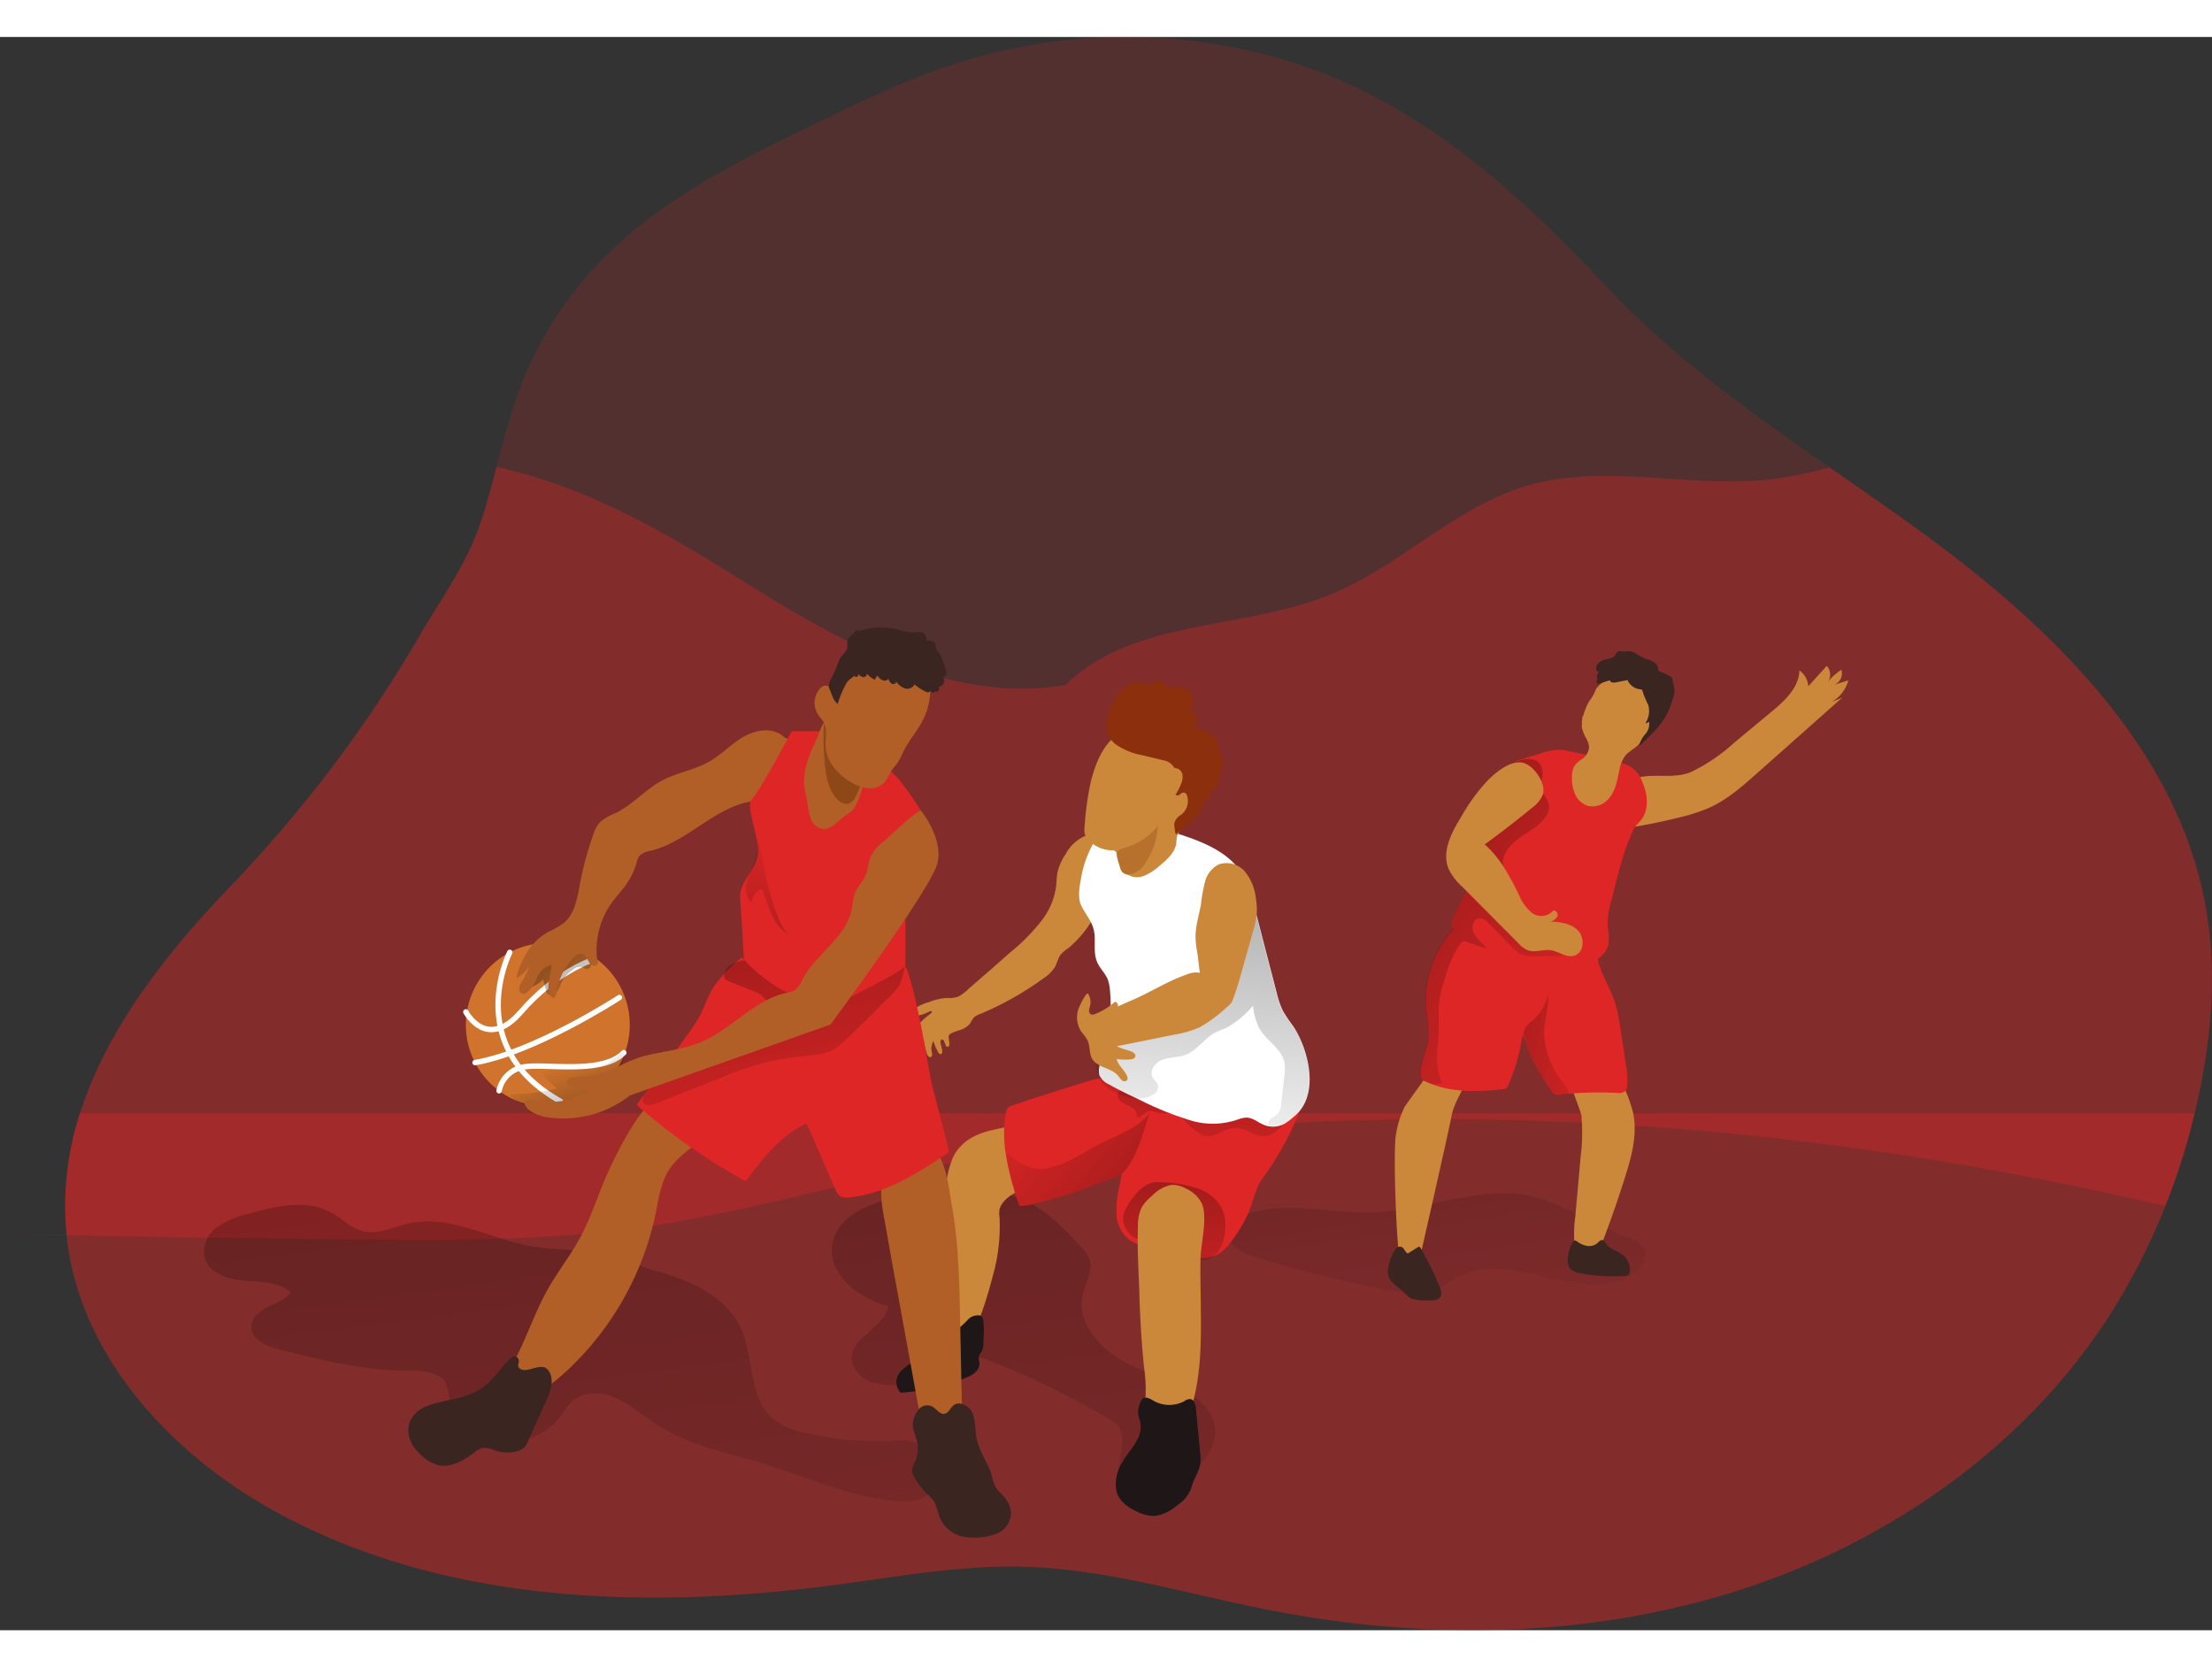 <svg id="Layer_1" data-name="Layer 1" xmlns="http://www.w3.org/2000/svg" xmlns:xlink="http://www.w3.org/1999/xlink" viewBox="0 0 408.07 293.92" width="406" height="306" class="illustration styles_illustrationTablet__1DWOa"><rect x="0" y="0" width="408.07" height="293.92" fill="#333333" stroke="none"/><defs><linearGradient id="linear-gradient" x1="241.86" y1="210.69" x2="262.98" y2="70.47" gradientTransform="matrix(1, 0, 0, -1, 0, 352)" gradientUnits="userSpaceOnUse"><stop offset="0.01"></stop><stop offset="0.08" stop-opacity="0.69"></stop><stop offset="0.21" stop-opacity="0.32"></stop><stop offset="1" stop-opacity="0"></stop></linearGradient><linearGradient id="linear-gradient-2" x1="161.07" y1="248.05" x2="193.73" y2="-6.48" xlink:href="#linear-gradient"></linearGradient><linearGradient id="linear-gradient-3" x1="78.38" y1="237.22" x2="111" y2="-17.02" xlink:href="#linear-gradient"></linearGradient><linearGradient id="linear-gradient-4" x1="218.27" y1="149.35" x2="214.2" y2="108.94" xlink:href="#linear-gradient"></linearGradient><linearGradient id="linear-gradient-5" x1="210.2" y1="128.79" x2="210.01" y2="80.92" xlink:href="#linear-gradient"></linearGradient><linearGradient id="linear-gradient-6" x1="219.34" y1="183.38" x2="213.63" y2="110.29" xlink:href="#linear-gradient"></linearGradient><linearGradient id="linear-gradient-7" x1="127.52" y1="181.96" x2="142.09" y2="110.83" xlink:href="#linear-gradient"></linearGradient><linearGradient id="linear-gradient-8" x1="102.04" y1="120.85" x2="97.25" y2="134.27" xlink:href="#linear-gradient"></linearGradient><linearGradient id="linear-gradient-9" x1="92.67" y1="155.92" x2="105.63" y2="141.37" xlink:href="#linear-gradient"></linearGradient><linearGradient id="linear-gradient-10" x1="216.24" y1="96.91" x2="179.45" y2="128.07" xlink:href="#linear-gradient"></linearGradient><linearGradient id="linear-gradient-11" x1="135.88" y1="130.16" x2="134.76" y2="179.72" xlink:href="#linear-gradient"></linearGradient><linearGradient id="linear-gradient-12" x1="235.71" y1="182.41" x2="292.4" y2="141.49" xlink:href="#linear-gradient"></linearGradient><linearGradient id="linear-gradient-13" x1="255.86" y1="142.28" x2="292.84" y2="134.58" xlink:href="#linear-gradient"></linearGradient></defs><title>6</title><path d="M398.82,225.29q-.22,1-.48,2.07a128,128,0,0,1-5.4,17.1,115.6,115.6,0,0,1-10.38,20.3c-15.79,24.48-41.17,42.08-69,50.81s-57.85,9-86.43,3.32c-14.94-2.95-29.69-7.5-44.91-7.89-11.52-.3-23,1.8-34.38,3.32-35.08,4.68-72.46,3.54-103.49-13.46C24.9,290.2,8,271.93,5.76,249.86v-.08a54.94,54.94,0,0,1,2.48-22.45c5.06-15.9,16.37-30,27.78-41.89A243.19,243.19,0,0,0,71,139c4.32-7.37,8.77-13.21,11.42-21.58,1-3.07,1.8-6.19,2.63-9.3a147.64,147.64,0,0,1,4.47-14.86A68.67,68.67,0,0,1,105,69.42c10.93-11,25.21-18,39.2-24.77,8.19-4,16.41-7.94,25.05-10.78a103.18,103.18,0,0,1,61.54-.74,93.47,93.47,0,0,1,16,6.54C263.34,48.27,277.1,61.28,290,75c12.12,12.92,26.56,23.14,41.07,33.24,6.37,4.43,12.76,8.84,19,13.44,23,17.08,45.14,39,50.32,67.24C402.55,200.93,401.5,213.37,398.82,225.29Z" transform="translate(6.52 -28.8)" fill="#de2626" opacity="0.18" style="isolation: isolate;"></path><path d="M398.82,225.29q-.22,1-.48,2.07a128,128,0,0,1-5.4,17.1c-78.08-18.36-160.19-22.19-238.51-5-14.34,3.15-28.56,7-43.1,9-16.58,2.33-33.39,2.31-50.13,2.18q-27.71-.22-55.41-.8c-27.7-.57,0,0,0-.08a54.94,54.94,0,0,1,2.48-22.45c5.06-15.9,16.37-30,27.78-41.89a243.19,243.19,0,0,0,35-46.41c4.32-7.37,8.77-13.21,11.42-21.58,1-3.07,1.8-6.19,2.63-9.3l.47.1c17.86,4,32.68,13.25,48,22.81,17.12,10.65,36.64,20.71,56.5,17.3,12.38-12.24,32.69-10.07,48.81-16.67,12.89-5.27,23.08-16.24,36.45-20.12,14.36-4.16,29.78.55,44.63-1.12a72.22,72.22,0,0,0,11-2.24c6.37,4.43,12.76,8.84,19,13.44,23,17.08,45.14,39,50.32,67.24C402.55,200.93,401.5,213.37,398.82,225.29Z" transform="translate(6.52 -28.8)" fill="#de2626" opacity="0.35" style="isolation: isolate;"></path><path d="M398.34,227.36a121.61,121.61,0,0,1-15.78,37.4c-15.79,24.48-41.17,42.08-69,50.81s-57.85,9-86.43,3.32c-14.94-2.95-29.69-7.5-44.91-7.89-11.52-.3-23,1.8-34.38,3.32-35.08,4.68-72.46,3.54-103.49-13.46-19.47-10.67-36.35-29-38.6-51.05a54.94,54.94,0,0,1,2.48-22.45Z" transform="translate(6.52 -28.8)" fill="#de2626" opacity="0.35" style="isolation: isolate;"></path><path d="M246.41,245.63c-7.78.2-15.82-2.16-23.18.38-1.31.45-2.69,1.18-3.14,2.5-.89,2.62,2.38,4.61,5,5.41a240.37,240.37,0,0,0,27.51,6.6,10.57,10.57,0,0,0,4.23.16c2-.47,3.53-2,5.3-3,9.41-5.38,22.08,4.73,31.75-.17,2-1,3.82-3.38,2.74-5.34a5.17,5.17,0,0,0-3-2c-7-2.57-14.23-7.93-21.68-8.08C263.33,241.91,255,245.41,246.41,245.63Z" transform="translate(6.52 -28.8)" fill="url(#linear-gradient)"></path><path d="M201.19,273.36c-4.67-2.48-9.08-7.26-8-12.43.48-2.21,1.94-4.38,1.3-6.54a7.15,7.15,0,0,0-1.86-2.71c-2.58-2.76-5.23-5.55-8.51-7.42-7.09-4-15.87-3.07-23.89-1.64-5.59,1-12.28,3.28-13.2,8.88s4.84,10,10.29,11.46c-.59,3.91-6.52,5.45-6.69,9.4-.09,2,1.58,3.82,3.49,4.55a14.78,14.78,0,0,0,6.06.51l7.06-.39a4.81,4.81,0,0,0,3.4-1.08c1-1,1-2.86,2.31-3.44a3.28,3.28,0,0,1,2.51.27A156.22,156.22,0,0,1,196,282.54c3.88,2.21,4.85,2.49,4.39,6.8-.22,2.11-1.24,3.88.34,5.82,5,6.23,17.64-3.08,16.93-9.56C216.86,278.48,206.34,276.1,201.19,273.36Z" transform="translate(6.52 -28.8)" fill="url(#linear-gradient-2)"></path><path d="M160,287.64a59,59,0,0,1-17.63-1.24,14.23,14.23,0,0,1-6.34-2.73c-4.42-3.85-3.41-10.92-5.74-16.3-2.77-6.4-9.66-9.28-16-11-3.35-.89-6.47-2.45-9.82-3.14-4.31-.89-8.77-.59-13.1-1.37C83.83,250.5,76.52,246,69,247.66c-2.89.63-5.79,2.16-8.66,1.42-2.15-.56-3.77-2.31-5.71-3.39-4.59-2.56-10.27-1.21-15.33.21a16.67,16.67,0,0,0-5.74,2.43,5.64,5.64,0,0,0-2.37,5.44c.68,3,4.21,4.21,7.23,4.46s6.39.14,8.68,2.14c-1,1.37-2.67,2-4.17,2.7s-3.05,2-3.08,3.65c0,2.38,2.79,3.6,5.1,4.19,7.69,1.93,15.47,3.88,23.4,3.94,2.45,0,5.2,0,7,1.66,1.12,1.08,2.42,11.34.8,11.08,7.34,1.15,16.28,1.7,20.7-4.27a22.54,22.54,0,0,1,2-2.66c2.06-2,5.46-2,8.12-.84s4.84,3.1,7.24,4.7c5.11,3.39,11.15,5,17.07,6.57,8.63,2.28,20.8,8.13,29.67,7.81C169.52,298.63,166.83,287.64,160,287.64Z" transform="translate(6.52 -28.8)" fill="url(#linear-gradient-3)"></path><path d="M180.89,229.45c-1.57.45-3.23.71-4.82,1.11-2.89.72-5.52,2.19-6.81,5a17.6,17.6,0,0,0-1.2,4.61,87.92,87.92,0,0,0-.31,25.25,23.55,23.55,0,0,1,.27,2.65c0,1.07,0,2.44.84,2.66a1.53,1.53,0,0,0,1.08-.26,13.14,13.14,0,0,0,2.28-1.56,3.79,3.79,0,0,0,.75-.8,5.13,5.13,0,0,0,.52-1.05,76.94,76.94,0,0,0,3.08-9.47,33.81,33.81,0,0,0,1.31-11,4.54,4.54,0,0,1,0-1.56c.46-1.61,2.44-3,4-3.48l3.56-1.07a1.81,1.81,0,0,0,1.44-2.53,28.91,28.91,0,0,0-3.14-9.7A12.31,12.31,0,0,1,180.89,229.45Z" transform="translate(6.52 -28.8)" fill="#cb883a"></path><path d="M233.37,226.59a55,55,0,0,1-7,12.81c-1.33,1.81-1.59,4-2.49,6.09a26,26,0,0,1-3.51,5.84,7.68,7.68,0,0,1-2.51,2.2,6.08,6.08,0,0,1-2.26.53,17,17,0,0,1-4.38-.39,50.36,50.36,0,0,1-7.13-1.92,8.79,8.79,0,0,1-2.34-1.1,6.31,6.31,0,0,1-2.29-4.55,19,19,0,0,1,.51-5.2c.33-1.74.09-.49.43-2.23l-.26.1c-2.51,1-4.71,1.75-8.24,3.11-.89.34-10.14,3.12-10.36,2.5a51.58,51.58,0,0,1-2.44-9.06,23.68,23.68,0,0,1-.12-7.79c.28-1.54.7-1.41,2.27-1.94,1.42-.48,2.85-1,4.27-1.42,2.86-.93,5.72-1.83,8.6-2.7a20.31,20.31,0,0,1,3.77-.83,8,8,0,0,1,4,.54c2.34,1,4.82.68,7.41.7a176.53,176.53,0,0,1,22.85,1.82,2.2,2.2,0,0,1,1,.3C233.94,224.55,233.71,225.72,233.37,226.59Z" transform="translate(6.52 -28.8)" fill="#de2626"></path><path d="M206.24,227a4.91,4.91,0,0,0,2.11.41,3.8,3.8,0,0,0,.77-.24,2.34,2.34,0,0,1,1.94.58,18.77,18.77,0,0,1,1.45,1.51,15.61,15.61,0,0,0,2.27,1.78,3.4,3.4,0,0,0,1,.52,2.63,2.63,0,0,0,1.52-.12c1.33-.44,2.53-1.34,3.93-1.37,2.75-.06,4.82,2.83,7.46.73a15.51,15.51,0,0,0,3.61-4.13,8.75,8.75,0,0,1-6.53,1.05,50.54,50.54,0,0,1-6.48-2,71.82,71.82,0,0,0-11.43-2.37c-1.4-.21-2.77-.62-4.18-.8a6.05,6.05,0,0,0-2.08,0c-.5.13-1.57.5-1.82.94a1.48,1.48,0,0,0,.66,1.82c.58.41,1.29.58,1.89,1a1.57,1.57,0,0,1,.8,1.78c.76.17,1.31-.75,2.05-1A1.92,1.92,0,0,1,206.24,227Z" transform="translate(6.52 -28.8)" fill="url(#linear-gradient-4)"></path><path d="M219.19,245.6a7.48,7.48,0,0,0-4.43-4.26,21.92,21.92,0,0,0-6.2-1.21,7.27,7.27,0,0,0-2.75.08,7,7,0,0,0-3.26,2.66c-1.06,1.34-2.12,2.94-1.82,4.62a4.42,4.42,0,0,0,2.44,3,17.12,17.12,0,0,0,3.77,1.22c2.52.64,6.52,3.25,9.14,2.64C219.37,253.58,220.07,248.21,219.19,245.6Z" transform="translate(6.52 -28.8)" fill="url(#linear-gradient-5)"></path><path d="M204.5,273.91a30.78,30.78,0,0,1,.17,7.79c-.2,1.33-.59,2.75,0,4,.86,1.91,3.67,2.21,5.42,1.06s2.63-3.23,3.23-5.24c1.7-5.8,1.78-11.89,1.69-17.89,0-3-.13-6.07-.07-9.1.05-2.82.83-5.54.68-8.37a6.09,6.09,0,0,0-.42-2.15,6,6,0,0,0-3-2.8,5.18,5.18,0,0,0-2.53-.65,6.42,6.42,0,0,0-3.62,2,7.83,7.83,0,0,0-2,2.25,7.92,7.92,0,0,0-.64,3.4c-.16,4.07.13,8.22.26,12.32Q203.84,267.22,204.5,273.91Z" transform="translate(6.52 -28.8)" fill="#cb883a"></path><path d="M204.23,280a1.2,1.2,0,0,1,1.06-.11,5.7,5.7,0,0,1,1.1.56,5.89,5.89,0,0,0,5.59,0,1.88,1.88,0,0,1,1.06-.38c.73.07,1,1,1.06,1.74l.77,8a7.07,7.07,0,0,1-.14,3c-.43,1.25-1.12,2.24-1.44,3.54a6.28,6.28,0,0,1-2.59,3.28,8.24,8.24,0,0,1-4.06,2,6.83,6.83,0,0,1-3.26-.73c-1.86-.82-3.71-2.11-4-4.26a7.51,7.51,0,0,1,1-4.68c1.46-2.72,4.24-4.63,3.36-8a8.44,8.44,0,0,1-.31-1.32,4.66,4.66,0,0,1,.38-1.84,1.85,1.85,0,0,1,.36-.66Z" transform="translate(6.52 -28.8)" fill="#1f1717"></path><path d="M193.66,176.19a7.44,7.44,0,0,0-3.59,3.35,10.28,10.28,0,0,0-1.47,3.21c-.21.94-.19,1.92-.31,2.87a13.15,13.15,0,0,1-2.41,5.87,35.67,35.67,0,0,1-6.1,6.24l-3.39,3-4.13,3.58a10.22,10.22,0,0,1-1.91,1.49,5,5,0,0,1-2.21.28,10.78,10.78,0,0,0-3.22.74,9.91,9.91,0,0,0-3.49,1.76.37.37,0,0,0-.17.29c0,.13.14.23.27.28a2.7,2.7,0,0,0,1.73.09,7,7,0,0,0,1.64-.66c.16-.08.39-.13.47,0s-.05.27-.16.36a13.72,13.72,0,0,0-2,1.73,1.86,1.86,0,0,0-.25.6,7.8,7.8,0,0,0-.75,2.46,6.7,6.7,0,0,0,.58,3.12.55.55,0,0,0,.26.32c.21.09.45-.12.5-.35a1.79,1.79,0,0,0-.07-.69,4.63,4.63,0,0,1,.41-2.29,14.48,14.48,0,0,0,.55,2.43,1.07,1.07,0,0,0,.42.67.36.36,0,0,0,.25.06.44.44,0,0,0,.34-.41,2.82,2.82,0,0,0-.09-.57,2.86,2.86,0,0,1,.32-2,9.23,9.23,0,0,0,.91,2.12c.09.15.21.31.38.31a.35.35,0,0,0,.32-.29,1.14,1.14,0,0,0,0-.45L167,214.4a.94.94,0,0,1,0-.41.33.33,0,0,1,.28-.26c.19,0,.3.2.38.37l.27.66a.52.52,0,0,0,.23.31.35.35,0,0,0,.44-.22,1.28,1.28,0,0,0,0-.55l-.09-.7a1.23,1.23,0,0,1,0-.54c.17-.53,1.35-.79,1.83-1a4,4,0,0,0,2.1-1.26,9.12,9.12,0,0,1,.6-1,3,3,0,0,1,1.21-.74,57.59,57.59,0,0,0,11.8-6.65,6.49,6.49,0,0,0,2.19-2.29,15.69,15.69,0,0,1,.77-1.85,6.13,6.13,0,0,1,1.57-1.39,20.39,20.39,0,0,0,4.26-4.95,23.53,23.53,0,0,0,2.79-4.87,23.39,23.39,0,0,0,1.06-5.17c.18-1.42,1.21-4.2-.17-5.37C197.46,175.59,194.91,175.77,193.66,176.19Z" transform="translate(6.52 -28.8)" fill="#cb883a"></path><path d="M233.13,227.06a10.21,10.21,0,0,1-1.32,1.22,8.81,8.81,0,0,1-1.36,1,4.45,4.45,0,0,1-2.82.49,5,5,0,0,1-1-.28c-1.07-.44-2-1.31-3.16-1.34a4.68,4.68,0,0,0-1.52.31,14.11,14.11,0,0,1-9.21.09,59.85,59.85,0,0,1-9.2-3.77l-.28-.13c-1.76-.83-3.51-1.67-5.2-2.63a3.55,3.55,0,0,1-1.78-1.7,3.94,3.94,0,0,1,.33-2.53,29.43,29.43,0,0,0,1.19-4.42,30.16,30.16,0,0,0,.44-8.74,7.19,7.19,0,0,0-.39-1.94c-.48-1.2-1.53-2.11-2-3.31-.63-1.51-.32-3.23-.44-4.86-.18-2.39-1.52-3.52-2.47-5.49-.69-1.45-.31-3.6,0-5.19a19.94,19.94,0,0,1,5.22-10.32,3,3,0,0,1,1.55-1,3.15,3.15,0,0,1,1.49.22l8.73,2.77c4.72,1.5,9.82,3.27,12.54,7.42a22.11,22.11,0,0,1,2.47,6.52l.06.24q2,7.71,4,15.42a16.82,16.82,0,0,0,1.09,3.23,28.44,28.44,0,0,0,2,3C234.71,215.32,236.75,222.88,233.13,227.06Z" transform="translate(6.52 -28.8)" fill="#fff"></path><path d="M233.13,227.06a10.21,10.21,0,0,1-1.32,1.22,8.81,8.81,0,0,1-1.36,1,4.45,4.45,0,0,1-2.82.49.68.68,0,0,1-.18-.29,1.15,1.15,0,0,1,.59-1.22,6,6,0,0,0,1.2-.81,3,3,0,0,0,.56-1.68c.2-1.7.4-3.4.59-5.1a7.92,7.92,0,0,0,0-2.83c-.58-2.49-3.25-3.86-4.54-6.07a12.09,12.09,0,0,1-1.22-4.28,17,17,0,0,1-4.73,4c-.82.41-1.7.68-2.49,1.13-1.89,1.09-3.15,3.16-5.19,3.94-1.34.53-2.86.41-4.22.89s-2.58,2.05-1.87,3.31c.34.59,1.07,1.06,1,1.74-.2,1.67-2.25,2.17-3.89,2.14a6.24,6.24,0,0,1-1.36-.16c-2.12-.55-4.36-1.4-5.51-3.4a7.52,7.52,0,0,1-.17-6.11,2.54,2.54,0,0,1,.64-1.14,2.6,2.6,0,0,1,.94-.47l.34-.09c7.71-2,15.54-5.47,20-12.07,2.5-3.7,3.86-8.26,6.81-11.52q2,7.71,4,15.42a16.82,16.82,0,0,0,1.09,3.23,28.44,28.44,0,0,0,2,3C234.71,215.32,236.75,222.88,233.13,227.06Z" transform="translate(6.52 -28.8)" fill="url(#linear-gradient-6)"></path><path d="M214.25,197.12c.05.35.11.71.18,1.06s.32,3.22.44,3.25a4.42,4.42,0,0,0-2.46.32c-3.63,1.26-6.76,3.33-10.28,4.82-2.13.91-4.21,1.89-6.26,3a3.19,3.19,0,0,0-1.18.87,2.77,2.77,0,0,0,0,2.62c.41,1,.84,1.83,2,2.07a7.59,7.59,0,0,0,3-.18l10.57-2.13a18.37,18.37,0,0,0,4.59-1.36,27.76,27.76,0,0,0,5.72-4.4c.7-.95,2.37-7.25,2.69-8.39l1.38-4.88a17.65,17.65,0,0,0,.68-3.13,12.48,12.48,0,0,0-.18-3.11,9.33,9.33,0,0,0-2-4.79,4.46,4.46,0,0,0-4.77-1.34,4.92,4.92,0,0,0-2.57,3.15,28.7,28.7,0,0,0-.75,4.12c-.37,2.18-1.14,4.37-1,6.61A15.32,15.32,0,0,0,214.25,197.12Z" transform="translate(6.52 -28.8)" fill="#cb883a"></path><path d="M193,212.36a10,10,0,0,1,1.11,1.55c.5,1.05.26,2.36.84,3.38,1,1.7,3.6,1.66,4.83,3.18a3.9,3.9,0,0,0,.67.79.7.7,0,0,0,.94,0,.8.8,0,0,0,0-.79c-.48-1.14-1.64-1.93-1.91-3.13a10.57,10.57,0,0,0,2.45.08c.4,0,.89-.16,1-.55s-.36-.77-.78-.93c-1.19-.46-2.64-.61-3.4-1.64l4-2.71a1.25,1.25,0,0,0,.72-1c0-.47-.67-.8-1.21-.8-1.68,0-3.15,1.22-4.83,1.31a7.81,7.81,0,0,1,1.67-1.91c.57-.63.93-1.66.35-2.29a.33.33,0,0,0-.14-.1.42.42,0,0,0-.3.12,12.46,12.46,0,0,1-3.53,2.13,1,1,0,0,1-.63.1.75.75,0,0,1-.46-.76,4.87,4.87,0,0,1,.2-.92,2.87,2.87,0,0,0-.37-2.16c-.33-.51-1.74,2.61-1.83,2.92A4.8,4.8,0,0,0,193,212.36Z" transform="translate(6.52 -28.8)" fill="#cb883a"></path><path d="M194.76,166a53.09,53.09,0,0,0-1.18,8.32,4.23,4.23,0,0,0,0,1.42,3.24,3.24,0,0,0,.88,1.39,6.12,6.12,0,0,0,4,1.71,1.17,1.17,0,0,1,.73.15,1,1,0,0,1,.33.47c.54,1.3.71,2.88,1.81,3.75a3.41,3.41,0,0,0,3.23.33,10.19,10.19,0,0,0,2.84-1.84c1.38-1.14,2.86-2.45,3.09-4.23a8.56,8.56,0,0,1,.14-1.24,4.28,4.28,0,0,1,1.13-1.62,14.28,14.28,0,0,0,4-8.18,9,9,0,0,0-3.47-8.12,12,12,0,0,0-5.15-1.78,15.24,15.24,0,0,0-4.86-.09C197.76,157.28,195.79,162,194.76,166Z" transform="translate(6.52 -28.8)" fill="#cb883a"></path><path d="M197.63,155a4.41,4.41,0,0,0,1.67,4.29,12.38,12.38,0,0,0,4.88,2l3.81.92a2.87,2.87,0,0,1,1.83,1,1.57,1.57,0,0,0,.3.38,1.5,1.5,0,0,0,.51.15,1.45,1.45,0,0,1,1,1.23,3.23,3.23,0,0,1-.27,1.62,9.63,9.63,0,0,1-1,1.94c.12.28.55.22.8,0a1,1,0,0,1,.82-.34.78.78,0,0,1,.47.53,3.21,3.21,0,0,1-1.07,3.57,2.5,2.5,0,0,0-1.26,1.58c-.06.23.16,2.21.37,2L214,172.8a3.43,3.43,0,0,0,1.44-2.14,1.07,1.07,0,0,1,.2-.8,1.46,1.46,0,0,1,.48-.21c.59-.28.51-1.16.87-1.71.22-.35.62-.55.9-.86.84-.91.42-2.43,1-3.55a2.8,2.8,0,0,0,.32-.73c.1-.58-.38-1.08-.56-1.63-.5-1.59.12-2.1-1.3-3.3a9.84,9.84,0,0,0-3.67-1.94,1.65,1.65,0,0,0-1.12-2.92,1.26,1.26,0,0,0,1-1.19,3.9,3.9,0,0,0-.33-1.65,2.31,2.31,0,0,0-.7-1.13,2,2,0,0,0-1-.31,11.06,11.06,0,0,0-2.93.08,1.63,1.63,0,0,0-3.07-.18,3.29,3.29,0,0,0-4-.24,8.25,8.25,0,0,0-2.71,3.34A10.27,10.27,0,0,0,197.63,155Z" transform="translate(6.52 -28.8)" fill="#8b2f0c"></path><path d="M174.88,265.54c-.1-.47-.29-.8-.6-.89a2.57,2.57,0,0,0-2.24.77,15,15,0,0,1-1.8,1.67.74.74,0,0,1-.67.16c-.27-.1-.37-.42-.58-.61a1,1,0,0,0-1.32.24,4.42,4.42,0,0,0-.62,1.34,9.82,9.82,0,0,1-.91,1.69,4.72,4.72,0,0,1-.65.89,6.27,6.27,0,0,1-1.59,1,20.42,20.42,0,0,0-2.28,1.62,9,9,0,0,0-2,1.58,3,3,0,0,0-.78,2.27,3.58,3.58,0,0,0,.56,1.37.47.47,0,0,0,.21.23.62.62,0,0,0,.33,0,37.57,37.57,0,0,0,11.68-2.7,5.85,5.85,0,0,0,1.75-1,2.28,2.28,0,0,0,.81-1.77,3.69,3.69,0,0,1-.13-1.19,4.21,4.21,0,0,1,.55-.94,3.5,3.5,0,0,0,.29-1.72A20.66,20.66,0,0,0,174.88,265.54Z" transform="translate(6.52 -28.8)" fill="#1f1717"></path><path d="M160.77,269.76l2.31,12.72a10.93,10.93,0,0,0,1.24,3.94,3.73,3.73,0,0,0,3.45,1.89c2.62-.36,3.23-3.83,3.17-6.47l-.34-16.45c-.14-7.08-.29-14.2-1.55-21.18-.44-2.41-1.07-8.81-3.33-9.86-1.59-.75-6.18.91-7.5,2.05-3.35,2.9-2,8.07-1.35,11.84C158.12,255.42,159.47,262.59,160.77,269.76Z" transform="translate(6.52 -28.8)" fill="#b15f27"></path><path d="M106.25,236.93c-2.13,4.35-3.44,9.09-5.74,13.35-1.82,3.37-4.22,6.38-6.08,9.72-3.6,6.47-5.27,14.27-10.73,19.27-.61.56-1.33,1.33-1,2.1s1.33.81,2.12.69c5.12-.76,9.62-3.83,13.4-7.36a55,55,0,0,0,16.21-28.85c.59-2.9,1-6,2.69-8.39,2.45-3.55,7.27-5.23,8.9-9.22a2.86,2.86,0,0,0,.27-1.47c-.41-3-8.54-4.42-10.8-3C111.58,226.15,108.19,232.93,106.25,236.93Z" transform="translate(6.52 -28.8)" fill="#b15f27"></path><path d="M168.53,234.54c-5.63,3.78-11.58,7.68-18.33,8.32a2.52,2.52,0,0,1-1.91-.35,2.71,2.71,0,0,1-.69-1.07l-5.31-12.21c-4.76,2.15-8.11,6.49-11.25,10.66a111.37,111.37,0,0,1-20.1-14.09l9.18-12.7a31.08,31.08,0,0,0,2.57-3.95c.79-1.53,1.32-3.19,2.19-4.68a23.82,23.82,0,0,1,5.47-5.86c1.45,2.2,4.52,2.37,7.12,2.79,2.36.37,4.66,1.12,7,1.38,4.7.51,9.1-1,13.47-2.47,2.43-.82,2.61-.45,3.33,2,.65,2.15,1.16,4.34,1.64,6.54.93,4.33,1.62,8.71,2.46,13.06C165.61,223,168.71,234.42,168.53,234.54Z" transform="translate(6.52 -28.8)" fill="#de2626"></path><path d="M127.93,200.28c-.47.38-1.08,1.49-.82,2.09a1.55,1.55,0,0,0,.9.67l4.33,1.72a6.78,6.78,0,0,1,1.59.8,18.33,18.33,0,0,1,1.84,2c1.29,1.3,3.22,1.87,4.39,3.28-.73-.88-7,1.61-8,1.92-2.77.84-5.46,2-8.16,3.12a30.56,30.56,0,0,0-8.9,4.89c-.93.81-2.94,2.59-3,3.93-.15,2.17,2.85.68,4,.21l10.26-4.06a61,61,0,0,1,9.11-3.07c2.51-.56,5.07-.81,7.62-1.12a11,11,0,0,0,4.39-1.18,11.38,11.38,0,0,0,2-1.66c2.4-2.29,4.79-4.61,7.07-7a19.67,19.67,0,0,0,2.84-3,19,19,0,0,0,1-3.61c-5.44,2.22-11.36,1.32-17,.44C139.57,200,131.33,197.53,127.93,200.28Z" transform="translate(6.52 -28.8)" fill="url(#linear-gradient-7)"></path><circle cx="101.06" cy="182.25" r="15.12" fill="#d0742d"></circle><path d="M87.52,197.66S78.68,215,96.87,225.14" transform="translate(6.52 -28.8)" fill="none" stroke="#fff" stroke-linecap="round" stroke-miterlimit="10"></path><path d="M79.42,208.65s3.83,7.32,10.16,0,13-9.51,13-9.51" transform="translate(6.52 -28.8)" fill="none" stroke="#fff" stroke-linecap="round" stroke-miterlimit="10"></path><path d="M107.74,206s-15.65,10.15-26.62,12" transform="translate(6.52 -28.8)" fill="none" stroke="#fff" stroke-linecap="round" stroke-miterlimit="10"></path><path d="M85.55,223.2a5.58,5.58,0,0,1,4.71-4.42c4.11-.63,14.32,1.46,18.3-2.61" transform="translate(6.52 -28.8)" fill="none" stroke="#fff" stroke-linecap="round" stroke-miterlimit="10"></path><path d="M100.25,219.16l-5,.14c-.6,0-1.35.16-1.48.74s.31.89.68,1.21l1.78,1.51a40.06,40.06,0,0,1-8.72,1.11c.86,1.37,2.56,1.95,4.15,2.27a25.27,25.27,0,0,0,4.24.49,11,11,0,0,0,4.54-.63,14,14,0,0,0,3.67-2.5,15.7,15.7,0,0,0,3.39-3.56c.31-.5,1.81-3.48,1-3.77-.49-.18-2.46,1.79-3,2.05A12.41,12.41,0,0,1,100.25,219.16Z" transform="translate(6.52 -28.8)" fill="url(#linear-gradient-8)"></path><path d="M93.67,202.68l.54,2a1.52,1.52,0,0,0,.28.62,1.12,1.12,0,0,0,1.57-.12,5.18,5.18,0,0,0,.82-1.56,6.56,6.56,0,0,1,2.43-2.86,1.82,1.82,0,0,1,1.49-.37c.34.1.65.38,1,.36.66,0,.84-.91.83-1.57,0-1-.21-2.23-1.16-2.54a2.11,2.11,0,0,0-1,0c-3.24.52-5.8,2.92-8.06,5.29-.34.36-1.94,1.72-1,2.2A6.25,6.25,0,0,0,93.67,202.68Z" transform="translate(6.52 -28.8)" fill="url(#linear-gradient-9)"></path><path d="M89.84,199.3a11.08,11.08,0,0,1,4.79-5.41,19.92,19.92,0,0,0,2.77-1.57c2.1-1.67,2.57-4.6,3.06-7.24a62.25,62.25,0,0,1,2.42-9,6.5,6.5,0,0,1,1.27-2.41A9.29,9.29,0,0,1,107,172c3.18-1.54,5.56-4.41,8.69-6.06,2.73-1.45,5.91-1.92,8.6-3.44,2.28-1.3,4.09-3.29,6.36-4.6s5.39-1.8,7.35-.05c1.06.94,2.58.3,4,.66.65,1.7-.34,3.55-1.38,5q-1.31,1.86-2.78,3.6a7.67,7.67,0,0,1-2,1.81,12,12,0,0,1-3.88.92c-6.81,1.19-11.76,7.52-18.49,9.09a3.68,3.68,0,0,0-2,.91,3.74,3.74,0,0,0-.57,1.35,13.58,13.58,0,0,1-1.93,4c-.79,1.12-1.74,2.11-2.55,3.21a15,15,0,0,0-2.78,10.6c.32.23.11,1-.26,1.12a1,1,0,0,1-1-.33,4.82,4.82,0,0,1-.6-1A1.7,1.7,0,0,0,101,198c-.72-.28-1.47.34-2,.94a12,12,0,0,0-2.59,4.84c-.14.6-.22,1.23-.4,1.82-.07.22-.2.47-.43.46a.46.46,0,0,1-.25-.1c-.86-.61-.76-1.9-.58-2.94l.55-3.06a3.87,3.87,0,0,0-2.33,1.6c-.4.6-.61,1.31-1,2A5.78,5.78,0,0,1,90.76,205a1.21,1.21,0,0,1-.58.33.88.88,0,0,1-.92-1,3.05,3.05,0,0,1,.62-1.44,11.94,11.94,0,0,0,1.22-2.61,7.68,7.68,0,0,1-2.35,2.19A9.94,9.94,0,0,1,89.84,199.3Z" transform="translate(6.52 -28.8)" fill="#b15f27"></path><path d="M144.69,156.87h-5.15s-6,11.3-7.35,12.51,1.62,7.48,1.08,10.45-3.51,4.86-3.24,8,.68,11.18.68,11.18,10.11,11.59,20.22,6.6,9.57-5.52,9.57-5.52V180.23l2.83-8.76s-3.65-5.9-5.53-7.2S144.69,156.87,144.69,156.87Z" transform="translate(6.52 -28.8)" fill="#de2626"></path><path d="M144.18,158.21c-1.28,2.74-2.58,5.64-2.33,8.64.1,1.1.4,2.16.59,3.25a11.82,11.82,0,0,0,.68,3.05,2.78,2.78,0,0,0,2.38,1.78,3.89,3.89,0,0,0,2.25-1.11,28.61,28.61,0,0,1,2.75-2.15c.76-.49,1.61-2.67,2.11-4.44.43-1.52-1.05-4.59-1.15-6.18A8.17,8.17,0,0,0,150,156.6a4.5,4.5,0,0,0-3.59-1.89C145.17,154.82,144.64,157.21,144.18,158.21Z" transform="translate(6.52 -28.8)" fill="#b15f27"></path><path d="M145.47,155.41a48.23,48.23,0,0,0,.05,5.89c.18,2.83.47,6.6,2.88,8.53a1.82,1.82,0,0,0,1.8.34,2.66,2.66,0,0,0,1.21-1.41,17.32,17.32,0,0,0,1.19-3.17.85.85,0,0,0,0-.5.68.68,0,0,0-.26-.32c-1.66-1.49-3.93-2.92-4.87-5C146.82,158.34,146.16,156.88,145.47,155.41Z" transform="translate(6.52 -28.8)" fill="#8e4717"></path><path d="M156,142a7.38,7.38,0,0,1,8.88,5.46q.08.31.12.63a10.19,10.19,0,0,1-.14,3.44,12.78,12.78,0,0,1-.68,2.34c-1,2.45-2.9,4.42-4.06,6.8a18.56,18.56,0,0,1-.86,1.73c-.42.67-1,1.23-1.4,1.9a14,14,0,0,1-1.21,2,3.69,3.69,0,0,1-3,1.09,7.45,7.45,0,0,1-3.1-1.07c-2.47-1.41-4.63-3.82-4.76-6.67-.07-1.43.35-3-.27-4.25-.3-.63-.84-1.13-1.21-1.74a4,4,0,0,1,.32-4.52,2,2,0,0,1,.8-.62,1.36,1.36,0,0,1,1.67.93,1.4,1.4,0,0,1,0,.5,9.44,9.44,0,0,1,1.36-3.88,7.78,7.78,0,0,1,3-2.42,22.82,22.82,0,0,1,3.65-1.34A2.84,2.84,0,0,1,156,142Z" transform="translate(6.52 -28.8)" fill="#b15f27"></path><path d="M149.7,147.9a17.57,17.57,0,0,0-1.68,3.94,3.16,3.16,0,0,1-1-1.49l-.52-1.27a1.6,1.6,0,0,1-.12-.37,1.15,1.15,0,0,1,0-.37,3.52,3.52,0,0,1,.54-1.35,27,27,0,0,0,1.37-3.23c.28-.77,1.42-1.51,1.51-2.33a10.65,10.65,0,0,1,0-1.13c.2-.89,1.26-1.33,1.62-2.17.28.29.76.19,1.15.08a13.62,13.62,0,0,1,7,0,7.27,7.27,0,0,0,2.44.45c.63,0,1.32-.27,1.83.1a1.9,1.9,0,0,1,.57,1.39c.68,0,1.56.13,1.69.8v.52a2.06,2.06,0,0,0,.54.85,6.14,6.14,0,0,1,.87,1.87l.2.59.2.6a1.56,1.56,0,0,1,.13.93.59.59,0,0,1-.68.46h0a1.13,1.13,0,0,1-.75,1.9.79.79,0,0,1,0,.73.38.38,0,0,1-.53.14.39.39,0,0,1-.1-.08.35.35,0,0,1-.42.3,1,1,0,0,1-.49-.34c0,.31-.46.32-.74.19a9.79,9.79,0,0,1-2.16-1.38,1.44,1.44,0,0,1-1.75.74,3.18,3.18,0,0,1-1.62-1.29c.07.37-.46.61-.8.44a1.52,1.52,0,0,1-.61-.93.92.92,0,0,1-1.14.26,2.59,2.59,0,0,1-.94-.86l-.46.78a4.64,4.64,0,0,1-1.45-1.11c.08.38-.37.69-.74.63a1.68,1.68,0,0,1-.91-.66.4.4,0,0,1-.63.49.22.22,0,0,1-.05-.08C150.73,147,150,147.41,149.7,147.9Z" transform="translate(6.52 -28.8)" fill="#3a2520"></path><path d="M163.33,171.47s4.18,5,3.1,9.7S146.67,211,146.67,211l-37,13.07a19.8,19.8,0,0,1-14.82,4.07A8.12,8.12,0,0,1,91.44,227c-.69-.45-2-1.71-.46-2.1a3,3,0,0,1,1.4.1,12.94,12.94,0,0,0,9.62-1.8l-3-.77c-.35-.09-.75-.22-.89-.55a.79.79,0,0,1,.29-.89,2,2,0,0,1,.94-.33c.82-.11,1.65-.09,2.47-.15,3.75-.29,6.83-2.76,10.42-3.69s7.32-1.21,10.74-2.67c5.53-2.38,9.67-7.72,15.56-9a5.12,5.12,0,0,0,1.54-.48,4.7,4.7,0,0,0,1.44-2c2.48-4.75,8.14-7.76,9.11-13a17.84,17.84,0,0,1,.5-2.72c.47-1.33,1.58-2.35,2.1-3.66.44-1.08.46-2.3.93-3.37a7.85,7.85,0,0,1,2.3-2.69C158.52,175.49,161,172.84,163.33,171.47Z" transform="translate(6.52 -28.8)" fill="#b15f27"></path><path d="M83.77,276.87c.57-.55,1.1-1.16,1.62-1.77l1.87-2.16c.49-.57,1.37-1.17,1.85-.26.34.64-.39,1.15.19,1.7,1.12,1.06,3.48-.78,4.8-.07a2.08,2.08,0,0,1,.85,1c.73,1.65,0,3.54-.75,5.18l-3.27,7.24a4,4,0,0,1-.9,1.42,3.24,3.24,0,0,1-1.42.62,7.38,7.38,0,0,1-3.87-.23,4.68,4.68,0,0,0-2.11-.47,3.61,3.61,0,0,0-1.63.85c-2,1.51-4.46,2.95-6.88,2.3a8,8,0,0,1-3.49-2.36c-3-3-2.25-7.23,2-8.64,4-1.33,7.81-1.17,11.05-4.22Z" transform="translate(6.52 -28.8)" fill="#3a2520"></path><path d="M162.67,282.42a2.07,2.07,0,0,1,2.73-1c.84.42,1.43,1.55,2.35,1.37.72-.15,1-1,1.55-1.49,1.11-1,3,0,3.57,1.33s.47,2.9.71,4.36c.36,2.13,1.53,4,2.42,5.95.45,1,.59,2.11,1,3.07s1.45,1.64,2,2.47a4.75,4.75,0,0,1,1,2.73,4.29,4.29,0,0,1-2.44,3.61,11.56,11.56,0,0,1-6.86.53,6.08,6.08,0,0,1-4-3.79,14.35,14.35,0,0,0-.79-2.4,8.82,8.82,0,0,0-1.57-1.77,13.32,13.32,0,0,1-2.13-2.82,2.68,2.68,0,0,1-.45-1.48,3.94,3.94,0,0,1,.51-1.4,5.9,5.9,0,0,0,.45-3.44c-.2-1.09-.7-2.11-.85-3.2A4.14,4.14,0,0,1,162.67,282.42Z" transform="translate(6.52 -28.8)" fill="#3a2520"></path><path d="M205.53,227.36c-1.17,3.52-2.35,8.6-5.14,11.23a1.24,1.24,0,0,1-.22.18c-2.51,1-4.71,1.75-8.24,3.11-.89.34-10.14,3.12-10.36,2.5a51.58,51.58,0,0,1-2.44-9.06,2.82,2.82,0,0,1,.14-.64c1.57,1.28,3.25,2.6,5.25,2.87a7.8,7.8,0,0,0,3.29-.33c3.17-.91,5.91-2.9,8.87-4.38C199.81,231.27,203.38,230.13,205.53,227.36Z" transform="translate(6.52 -28.8)" fill="url(#linear-gradient-10)"></path><path d="M200.08,181.92a2.35,2.35,0,0,0,.41.91,1.62,1.62,0,0,0,1.33.48,4.3,4.3,0,0,0,3-2.19,13.28,13.28,0,0,0,2.24-6.76,11.87,11.87,0,0,1-4.88,3.61c-.61.27-2.18.54-2.56,1.09S199.89,181.23,200.08,181.92Z" transform="translate(6.52 -28.8)" fill="#b7712c"></path><path d="M139.25,194.53A7.52,7.52,0,0,1,136,191c-.72-1.47-1.16-3.06-1.76-4.58-.06-.15-.14-.32-.29-.36a.49.49,0,0,0-.37.08,2.83,2.83,0,0,0-1.42,2.25,3,3,0,0,1-1.07-2.5,8.24,8.24,0,0,1,.68-2.72c.89-2.28,1.92-4.81,1-7.07,1.51,2.86,1.52,6.2,2.38,9.27C135.73,187.31,137.26,193.54,139.25,194.53Z" transform="translate(6.52 -28.8)" fill="url(#linear-gradient-11)"></path><path d="M285.24,228.13a32.87,32.87,0,0,1-.15,7.08l-1,11.2a21.61,21.61,0,0,0,0,6.22,1.34,1.34,0,0,0,.28.66,1.37,1.37,0,0,0,.66.3l2.1.54a.71.71,0,0,0,.94-.32.79.79,0,0,0,.06-.22q2.81-7.07,5.1-14.32c1.21-3.81,2.32-7.83,1.58-11.76a26.19,26.19,0,0,0-2.55-6.56,1.2,1.2,0,0,0-.5-.61,1.16,1.16,0,0,0-.61-.05c-1.45.15-7.21-.07-7.86,1.28C283,222.08,285.62,228.13,285.24,228.13Z" transform="translate(6.52 -28.8)" fill="#cb883a"></path><path d="M263.8,222s-2.24,3.92-2.51,5.69-5.78,25.93-5.78,25.93-3.09,2.15-3.72.88-1.39-20.1-.76-23.39a17.75,17.75,0,0,1,1.64-5.06l4.63-6.45Z" transform="translate(6.52 -28.8)" fill="#cb883a"></path><path d="M293.65,222.3a1.53,1.53,0,0,1-.32.94,1.85,1.85,0,0,1-1.49.36,66.86,66.86,0,0,0-8.84.13h0c-.6.05-1.2.1-1.8.17a1.2,1.2,0,0,1-1.43-.58,37.75,37.75,0,0,1-5-9.35c-.14-.38-.27-.76-.4-1.15a36,36,0,0,1-2.68,9.43,1.26,1.26,0,0,1-.3.46,1.13,1.13,0,0,1-.62.19c-4.37.51-9,.64-13-.87-.44-.16-.88-.34-1.31-.54a1.41,1.41,0,0,1-.73-.56,1.42,1.42,0,0,1-.13-.53c-.19-2.44,1.23-4.72,1.43-7.16a24.2,24.2,0,0,0-.41-4.57,19.69,19.69,0,0,1,5.11-15.44,14.27,14.27,0,0,1,1.1-1.1l2.38,1c2,.88,4.08,1.71,6.16,2.4A28.43,28.43,0,0,0,283,197.2a7.79,7.79,0,0,0,1.07-.12c.9-.13,2.6-.6,3.42,0a2.68,2.68,0,0,1,.77,1.79,8.45,8.45,0,0,0,.21,1c.76,2.42,2.14,4.58,2.93,7a29.49,29.49,0,0,1,1,4.75c.34,2.21.69,4.42,1,6.64A15.24,15.24,0,0,1,293.65,222.3Z" transform="translate(6.52 -28.8)" fill="#de2626"></path><path d="M305.46,164.39a33.55,33.55,0,0,0,8-5.44l6.81-5.66c2.44-2,5.09-4.46,5.16-7.63a3.85,3.85,0,0,1,1.64,2.92l3.41-3.76a2.37,2.37,0,0,1,.18,3,10,10,0,0,1,2.52-2.28,2.28,2.28,0,0,1-1.27,2.75l2.55-.8a6.53,6.53,0,0,1-3.12,4l2-.82-6.93,6.15-1.76,1.57-7,6.21c-2.71,2.41-5.47,4.85-8.77,6.36a32.09,32.09,0,0,1-5.47,1.79A113.22,113.22,0,0,1,291.86,175c-1.58.22.61-8.23,2.84-9.23C297.94,164.36,302,165.87,305.46,164.39Z" transform="translate(6.52 -28.8)" fill="#cb883a"></path><path d="M296.17,173.33c-.31.36-.66.68-.95,1.06a6.83,6.83,0,0,0-.66,1.22c-1.82,4-2.76,8.43-3.86,12.7a14.06,14.06,0,0,0-.64,4.37,13.82,13.82,0,0,1,.18,3.4,4.56,4.56,0,0,1-2.05,2.82,7,7,0,0,1-1.47.81c-4.23,1.77-9.07.83-13.47-.48-1.27-.38-2.53-.78-3.76-1.28a27.52,27.52,0,0,1-2.59-1.19,28.74,28.74,0,0,1-4.73-3.06,4.51,4.51,0,0,1-.51-.47,1.47,1.47,0,0,1-.35-.65,2.13,2.13,0,0,1,.19-1.11c1.33-3.54,3.77-6.64,5-10.13l.53-1.5,1.26-3.56,4.35-12.3a6.63,6.63,0,0,1,.48-1.38.79.79,0,0,1,.46-.38l4.37-1.34a10.82,10.82,0,0,1,2.93-.59,9.64,9.64,0,0,1,2.21.3c3,.63,6,1.26,9,2l.66.18a5.31,5.31,0,0,1,3.77,3.64C297.49,168.66,297.71,171.46,296.17,173.33Z" transform="translate(6.52 -28.8)" fill="#de2626"></path><path d="M282.93,197a.57.57,0,0,1,0,.26c-.1.77-1.26,1.1-2.14,1.1h-4.15a6,6,0,0,1-2.58-.36,5.68,5.68,0,0,1-1.6-1.28l-1.16-1.17-3.25-3.29a2.46,2.46,0,0,0-1.55-.91c-.88,0-1.36.89-1.36,1.8a2.17,2.17,0,0,0,.24,1c.57,1.09,1.68,1.8,2.34,2.84l-.82-.28-2.77-.94a1.28,1.28,0,0,0-.72-.1,1.22,1.22,0,0,0-.62.52,21.37,21.37,0,0,0-2.71,6.19,24.63,24.63,0,0,0-1.05,4.14c-.24,1.83-.07,3.69-.13,5.54-.12,3.3-.94,6.85.69,9.71a7.51,7.51,0,0,1-1.89.21c-.44-.16-.88-.34-1.31-.54a1.41,1.41,0,0,1-.73-.56,1.42,1.42,0,0,1-.13-.53c-.19-2.44,1.23-4.72,1.43-7.16a24.2,24.2,0,0,0-.41-4.57,19.69,19.69,0,0,1,5.11-15.44,1.47,1.47,0,0,1-.35-.65,2.13,2.13,0,0,1,.19-1.11c1.33-3.54,3.77-6.64,5-10.13l.53-1.5,1.26-3.56,4.35-12.3a6.63,6.63,0,0,1,.48-1.38,5.45,5.45,0,0,1,2.35-.56c2.32.06,2.88,1.8,2.48,3.71-.2,1-.39,1.2,0,2.18s1.36,1.8,1.29,3.1a3.51,3.51,0,0,1-.76,1.88c-1.18,1.6-3.05,2.52-4.68,3.68s-3.16,2.84-3.08,4.83a10.85,10.85,0,0,1,.08,1.4c-.12,1.17-1.18,2-1.5,3.17-.48,1.72.82,3.38,2,4.69a23.74,23.74,0,0,0,2.92,2.84,11.93,11.93,0,0,0,6.65,2.45C281.71,196,282.8,196.16,282.93,197Z" transform="translate(6.52 -28.8)" fill="url(#linear-gradient-12)"></path><path d="M287.78,149.44a9,9,0,0,1-1.19,2,10.8,10.8,0,0,0-1,2.5c-.31,0-.31,2-.28,2.26a6.93,6.93,0,0,0,.8,2,5,5,0,0,1,.44,1.1,1.84,1.84,0,0,1-.06,1.18,3,3,0,0,1-1,1.44,4.88,4.88,0,0,0-1.49,1.26,3.86,3.86,0,0,0-.52,2.2,7,7,0,0,0,.61,3.19,3.85,3.85,0,0,0,2.39,2.09,3.77,3.77,0,0,0,3.28-.87c1.7-1.43,2-3.63,2.45-5.67a6.07,6.07,0,0,1,1.24-2.9A11.4,11.4,0,0,1,295,160c1.83-1.39,2.74-3.64,3.57-5.78.69-1.77,1.37-3.8.53-5.51a5,5,0,0,0-3.77-2.41,7.43,7.43,0,0,0-4.24.54C290.05,147.34,288.12,148.27,287.78,149.44Z" transform="translate(6.52 -28.8)" fill="#cb883a"></path><path d="M288.5,144.19a1.6,1.6,0,0,0-.57.91.8.8,0,0,0,.49.88c-.26.4-.52,1-.17,1.31a.54.54,0,0,0-.09.77.76.76,0,0,0,.09.09l2.24-.68c0,.43.64.48,1.06.4l2.17-.43a2.88,2.88,0,0,0,2.34,1.7.43.43,0,0,1,.47.39v.07a18.79,18.79,0,0,0,1,2.38,4,4,0,0,1-.53,3.44,1.66,1.66,0,0,0,.7-.29,2.8,2.8,0,0,1-.7,2.28,4.57,4.57,0,0,0-1.11,2.16,33.16,33.16,0,0,0,2.82-2.74,14.79,14.79,0,0,0,2.31-3.14,20.22,20.22,0,0,0,1-2.58,5.1,5.1,0,0,0,.38-1.77,12.44,12.44,0,0,0-.33-1.7,1.75,1.75,0,0,0-.18-.63,1.45,1.45,0,0,0-.5-.38,21.15,21.15,0,0,0-2-.91,1.64,1.64,0,0,0-.92-1.64c-.58-.34-1.26-.48-1.87-.77-1-.48-1.93-1.4-3-1.16-.53.11-1.09-.16-1.54,0s-.52.68-.81.93C290.52,143.71,289.34,143.45,288.5,144.19Z" transform="translate(6.52 -28.8)" fill="#3a2520"></path><path d="M267.69,166.21a36.38,36.38,0,0,0-4.6,6.36c-1.83,3-3.73,6.57-2.34,9.77a10.75,10.75,0,0,0,2.45,3.19L273.61,196a5,5,0,0,0,1.68,1.27c1.34.51,2.84-.19,4.25,0s2.89,1.45,4.35,1c1.78-.48,2-3.19.77-4.55s-3.27-1.66-5.11-1.72a2.08,2.08,0,0,0,1.25-1c.2-.51-.32-1.23-.81-1a1.18,1.18,0,0,0-.33.3,2.91,2.91,0,0,1-3.67,0,8.6,8.6,0,0,1-2.29-3.24c-1.68-3.38-3.47-6.83-6.32-9.3q4.46-3.26,8.72-6.75a5.7,5.7,0,0,0,2-2.43c.65-2-1.51-5.22-3.51-5.85C272.16,162.05,269.23,164.61,267.69,166.21Z" transform="translate(6.52 -28.8)" fill="#cb883a"></path><path d="M252,252c.55.19.67,1,1.2,1.22l1.81-1.14a.51.51,0,0,1,.29-.1.46.46,0,0,1,.29.27,66.75,66.75,0,0,1,3.44,7c.3.71.55,1.62,0,2.17a1.88,1.88,0,0,1-1.22.43,13,13,0,0,1-3.24-.14,2.91,2.91,0,0,1-1-.31,5.64,5.64,0,0,1-1.07-1c-1.26-1.22-3.08-1.95-3-4C249.55,255.37,250.58,251.5,252,252Z" transform="translate(6.52 -28.8)" fill="#3a2520"></path><path d="M283.69,251.06a.58.58,0,0,1,.27-.22c.17-.05.34.07.48.17a4.1,4.1,0,0,0,1.86.81,2.34,2.34,0,0,0,1.9-.54c.26-.24.53-.59.89-.53s.46.37.63.62c.73,1.1,2.23,1.35,3.24,2.2a3.4,3.4,0,0,1,1.14,3.07.91.91,0,0,1-.28.58,1,1,0,0,1-.57.14,34.74,34.74,0,0,1-8.21-.48,3.58,3.58,0,0,1-1.81-.77C282.17,255.1,282.92,252.08,283.69,251.06Z" transform="translate(6.52 -28.8)" fill="#3a2520"></path><path d="M283,223.73c-.6.05-1.2.1-1.8.17a1.2,1.2,0,0,1-1.43-.58,37.75,37.75,0,0,1-5-9.35,4,4,0,0,0-.1-.59,3.57,3.57,0,0,1-.06-1.13c.16-.95,1.06-1.54,1.78-2.17a8.16,8.16,0,0,0,2.62-4.59c.3,2.25-.58,4.49-.67,6.76a15,15,0,0,0,2.33,7.81C281.09,220.85,282.54,222.38,283,223.73Z" transform="translate(6.52 -28.8)" fill="url(#linear-gradient-13)"></path></svg>